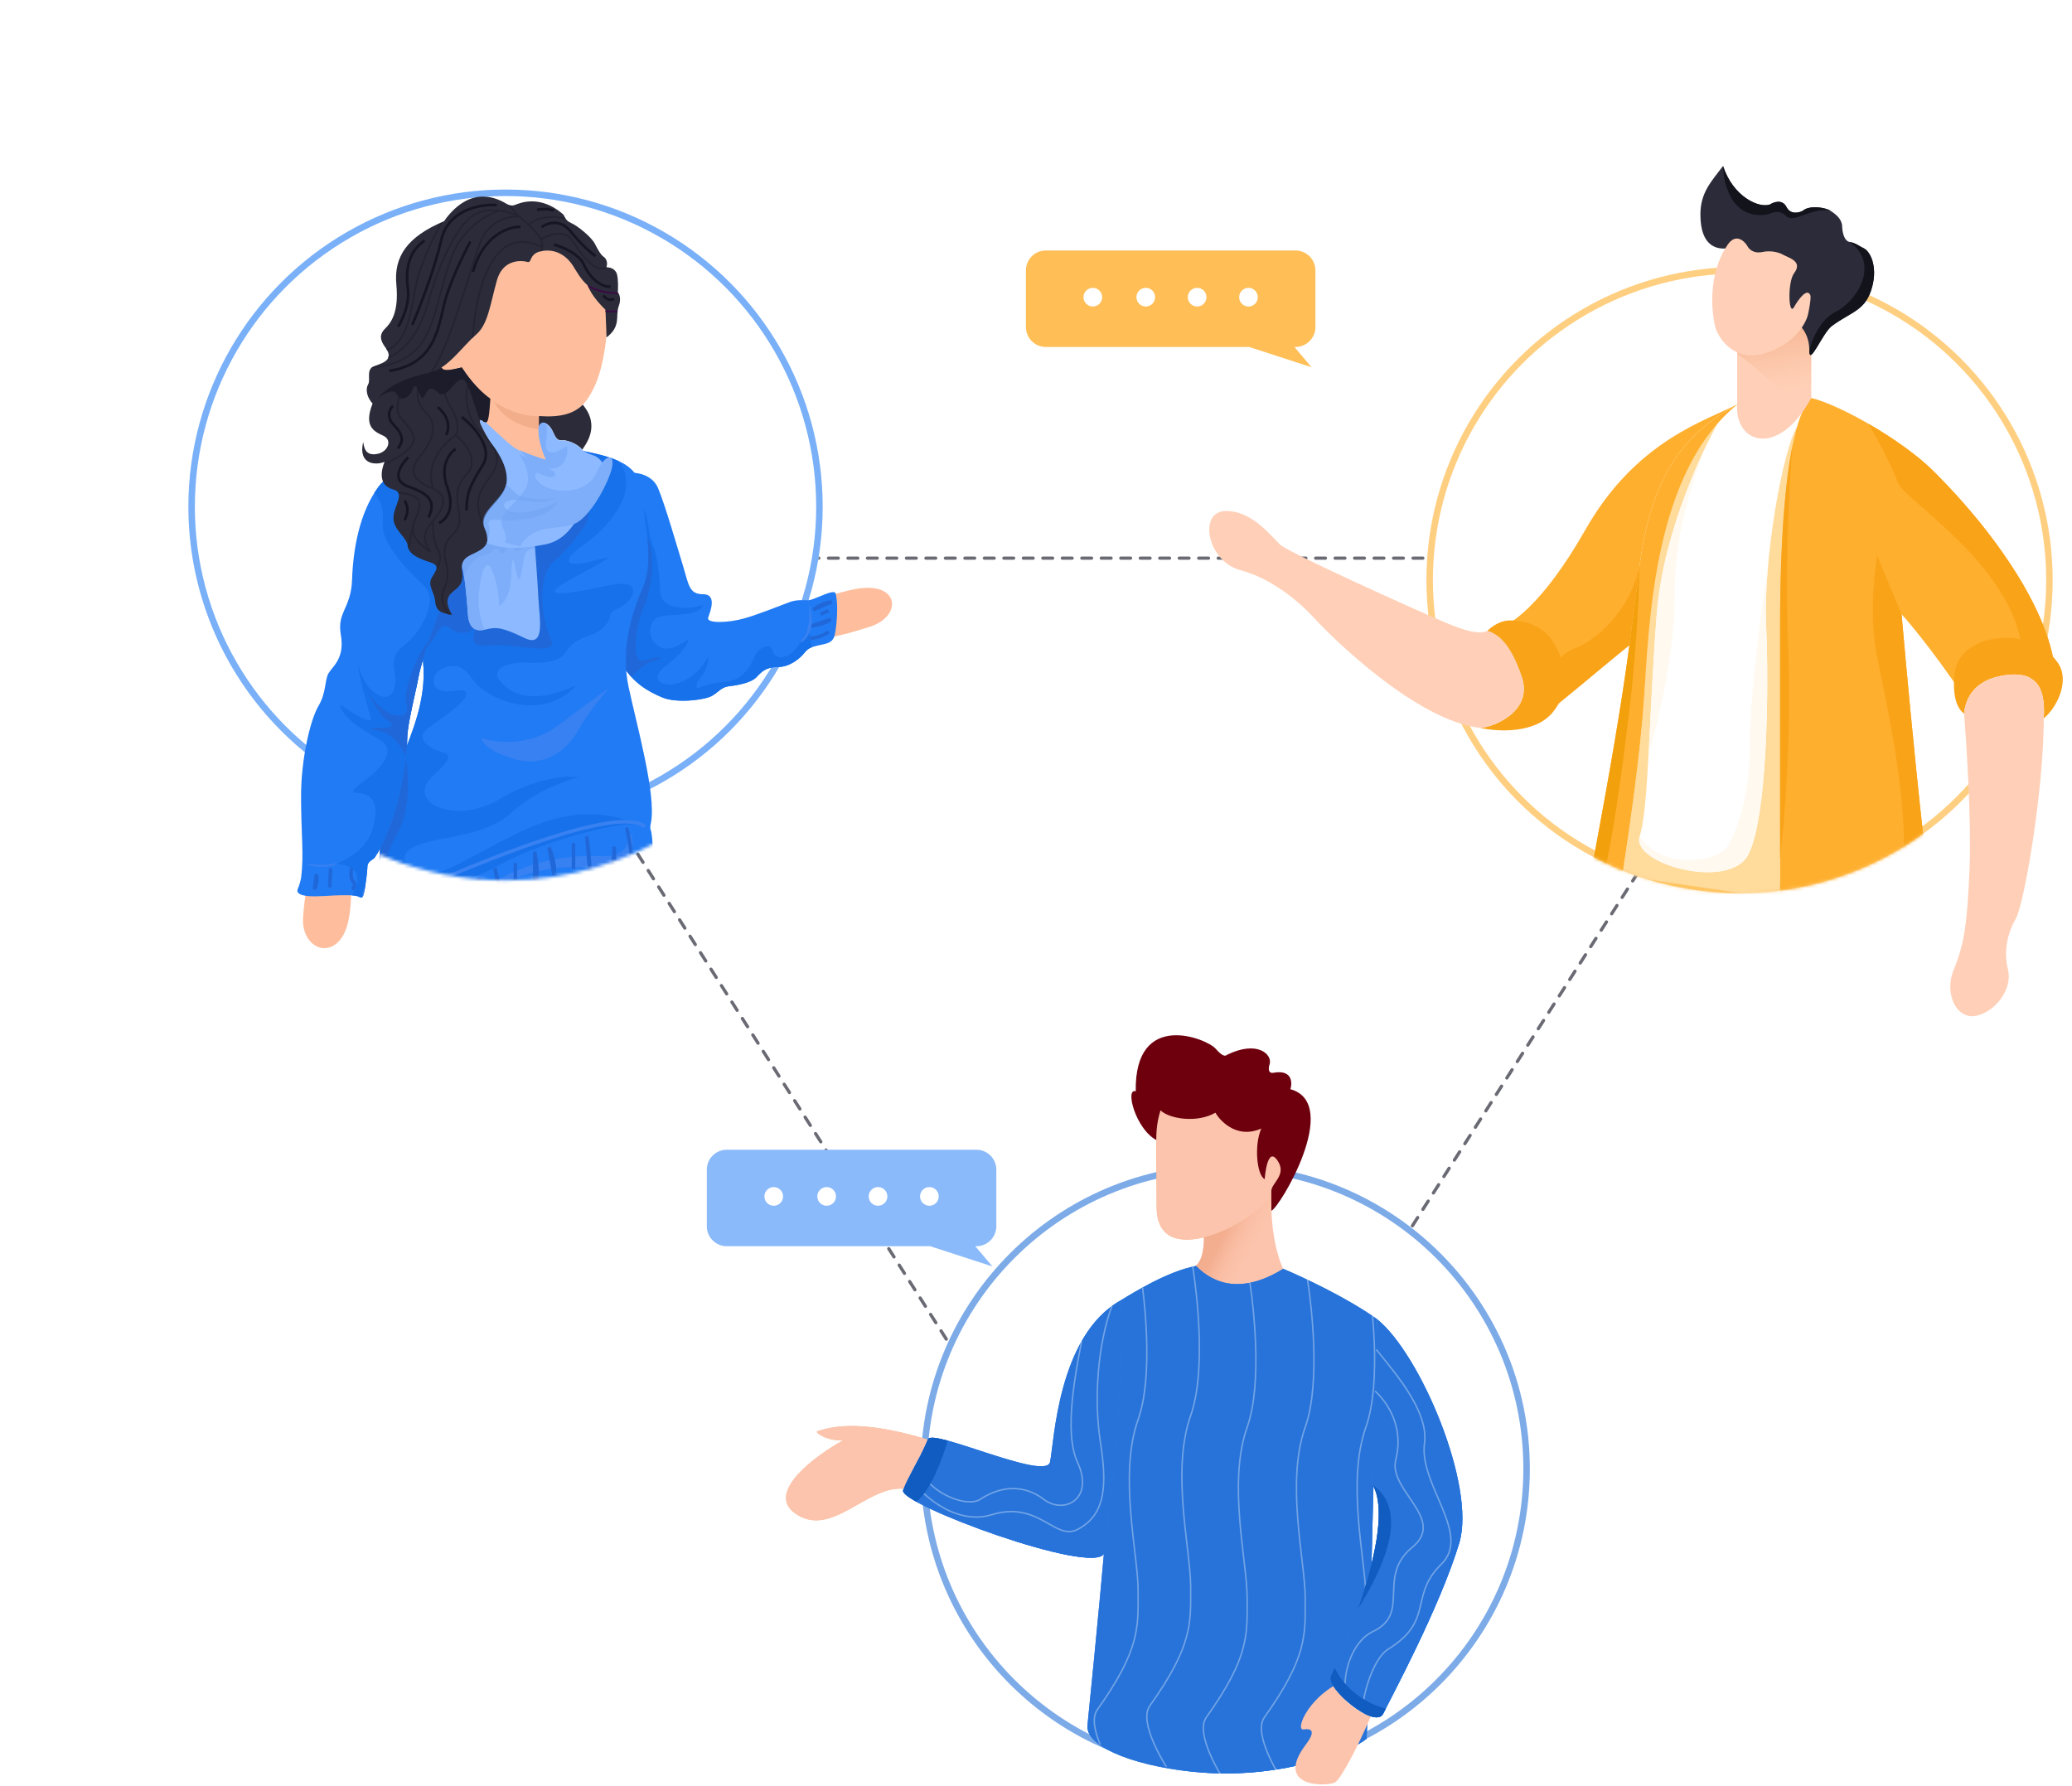 <svg width="638" height="550" viewBox="0 0 638 550" fill="none" xmlns="http://www.w3.org/2000/svg">
<path opacity="0.7" d="M138.418 171.868L351.879 507.463L566.193 171.868H138.418Z" stroke="#2B2B39" stroke-linecap="round" stroke-linejoin="round" stroke-dasharray="3 3"/>
<circle cx="535.635" cy="178.633" r="96.419" fill="white"/>
<circle cx="535.635" cy="178.633" r="95.419" stroke="#FFAF2E" stroke-opacity="0.6" stroke-width="2"/>
<mask id="mask0_5_1388" style="mask-type:alpha" maskUnits="userSpaceOnUse" x="360" y="48" width="278" height="272">
<path d="M632.055 178.633C632.055 125.382 588.887 48 535.636 48C486.163 48 445.393 114.79 439.857 166.969C390.732 160.749 324.914 136.644 384.787 181.743C408.538 199.634 423.155 225.547 451.671 226.065C468.229 255.313 499.627 275.052 535.636 275.052C562.135 275.052 586.137 264.362 603.566 247.059L598.991 290.234C598.991 373.435 654.847 258.257 632.055 178.633Z" fill="#C4C4C4"/>
</mask>
<g mask="url(#mask0_5_1388)">
<path d="M531.097 126.502C505.151 147.198 507.796 191.2 506.229 215.151C505.128 231.906 501.68 255.917 499.49 269.659L548.103 276.817V192.576C548.103 164.496 550.057 129.986 557.717 122.552C552.382 121.961 547.67 122.113 544.441 122.552C541.88 122.532 538.673 122.964 535.163 124.384C533.619 125.3 532.484 125.71 531.097 126.502Z" fill="white"/>
<path opacity="0.5" d="M531.097 126.501C505.151 147.198 507.796 191.199 506.229 215.15C505.128 231.905 501.68 255.917 499.49 269.658C517.977 276.461 526.079 278.082 548.103 276.816V192.576C548.103 170.869 549.271 145.319 553.342 131.406C548.962 138.427 542.891 172.316 543.817 192.576C544.744 212.836 544.126 252.304 538.258 263.295C532.383 274.286 502.107 266.042 504.887 257.494C507.667 248.945 507.667 221.163 510.138 189.107C512.115 163.462 524.936 136.684 531.097 126.501Z" fill="#FFB83B"/>
<path d="M538.26 263.295C532.385 274.286 502.109 266.043 504.889 257.494C511.993 268.485 528.987 265.127 531.767 260.853C534.547 256.579 538.877 245.893 538.877 227.88C538.877 213.47 542.584 185.851 544.437 173.843C543.831 180.552 543.567 187.068 543.819 192.576C544.746 212.836 544.128 252.304 538.26 263.295Z" fill="#FFF9EF"/>
<path d="M510.137 189.108C511.687 169.07 519.847 148.339 526.283 135.375C522.65 143.211 515.456 163.463 515.703 181.78C515.95 200.098 510.424 222.996 507.627 232.155C508.284 220.127 508.902 205.153 510.137 189.108Z" fill="#FFF9EF"/>
<path d="M494.689 302.984L483.873 301.458C485.524 290.158 496.975 234.962 501.721 198.633C502.754 190.707 503.827 182.415 504.916 173.856C509.123 140.706 523.685 130.933 535.159 124.384C509.213 145.081 507.792 191.2 506.225 215.151C505.124 231.906 501.676 255.917 499.486 269.659C499.171 271.631 494.942 301.487 494.689 302.984Z" fill="#FFAF2E"/>
<path d="M501.721 198.632C502.754 190.707 503.827 182.415 504.916 173.856C504.596 184.232 503.827 201.281 501.721 218.721C497.761 251.525 493.454 281.307 483.873 301.457C485.524 290.157 496.975 234.962 501.721 198.632Z" fill="#F3A00D"/>
<path d="M598.502 302.068C593.251 279.171 585.523 189.108 585.523 189.108C585.523 189.108 591.752 157.326 581.508 141.786C574.96 131.846 557.718 122.552 557.718 122.552C550.058 129.985 548.103 164.496 548.103 192.576V276.816V306.037C561.425 308.784 583.67 310.006 598.502 302.068Z" fill="#FFAF2E"/>
<path d="M551.995 136.901C549.007 151.407 548.103 173.479 548.103 192.576V264.516C549.401 253.933 551.72 226.17 550.614 199.793C549.507 173.415 551.074 146.874 551.995 136.901Z" fill="#F9A319"/>
<path d="M598.502 302.068C593.251 279.171 585.523 189.108 585.523 189.108C585.523 189.108 591.752 157.326 581.508 141.786C581.508 158.272 573.477 180.559 578.11 202.846C584.344 232.817 589.539 260.242 583.67 281.002C578.975 297.611 557.999 304.612 548.103 306.037C561.425 308.784 583.67 310.006 598.502 302.068Z" fill="#F9A319"/>
<path d="M632.793 212.31C634.646 193.382 616.113 165.6 595.103 144.839C585.758 135.606 566.68 124.69 557.716 122.552L585.522 189.108C585.522 189.108 594.159 198.633 605.15 215.151C608.553 207.718 622.908 202.846 632.793 212.31Z" fill="#FFAF2E"/>
<path d="M632.794 212.31C634.647 193.381 616.108 165.599 595.104 144.839C590.224 140.019 582.692 134.739 575.33 130.49C577.7 134.56 582.805 143.862 584.287 148.502C586.141 154.303 625.998 177.49 622.6 207.265C626.122 207.768 629.677 209.327 632.794 212.31Z" fill="#F9A319"/>
<path d="M601.844 207.262C602.428 201.498 607.92 198.136 611.812 197.175C620.562 195.014 629.307 197.656 633.681 204.14C637.5 209.795 633.199 218.07 629.307 221.192C630.037 210.384 625.909 206.542 616.912 207.983C607.92 209.424 605.247 214.948 604.764 219.751C602.574 218.07 601.114 214.467 601.844 207.262Z" fill="#F9A319"/>
<path d="M616.911 207.983C607.919 209.424 605.246 214.948 604.757 219.751C605.572 229.758 607.043 253.279 606.459 267.305C605.734 284.837 604.757 290.841 601.601 298.526C598.439 306.212 602.618 314.195 608.694 312.754C614.771 311.312 619.73 304.29 618.275 298.526C616.815 292.762 618.275 286.998 620.701 282.915C623.133 278.832 629.305 243.768 629.305 221.192C630.035 210.384 625.902 206.542 616.911 207.983Z" fill="#FFD0B7"/>
<path d="M504.919 173.856C509.126 140.706 523.688 130.933 535.162 124.384C525.57 129.491 503.942 135.375 488.166 163.12C474.766 186.685 464.584 192.891 460.4 193.992C465.455 198.672 474.21 212.745 473.373 221.774C478.815 217.81 494.411 204.506 501.723 198.633C502.757 190.707 503.83 182.415 504.919 173.856Z" fill="#FFAF2E"/>
<path d="M501.722 198.632C502.755 190.707 503.828 182.415 504.917 173.856C501.935 188.829 490.675 197.656 484.497 199.793C479.549 201.502 474.573 210.886 472.709 215.363C473.287 217.638 473.551 219.824 473.371 221.775C478.813 217.81 494.409 204.506 501.722 198.632Z" fill="#F9A319"/>
<path d="M468.629 208.666C465.17 197.978 460.093 194.654 457.925 194.298C458.65 193.585 460.57 191.939 462.951 191.298C465.922 190.496 474.307 191.298 478.093 197.444C481.299 202.648 484.854 211.071 478.093 219.355C472.684 225.981 461.059 225.322 455.92 224.164C461.598 223.452 471.746 218.286 468.629 208.666Z" fill="#F9A319"/>
<path d="M455.919 224.164C461.597 223.452 471.745 218.286 468.628 208.666C466.14 200.98 462.871 195.519 457.924 194.297C456.755 194.728 454.459 195.68 445.372 191.832C434.016 187.023 396.97 170.188 394.266 167.784C391.561 165.379 385.613 157.096 377.23 157.363C368.848 157.63 371.822 172.86 381.827 175.533C391.832 178.205 400.215 185.419 405.082 190.764C409.949 196.107 436.178 222.027 455.919 224.164Z" fill="#FFD0B7"/>
<path d="M534.902 124.396V107.822L557.715 96.907V122.552C547.544 141.287 533.976 136.518 534.902 124.396Z" fill="#FFD0B7"/>
<path d="M537.425 106.616L557.716 96.907V122.552C557.699 122.589 557.677 122.626 557.66 122.663C556.638 124.529 555.588 126.159 554.515 127.571C550.741 121.956 540.761 113.242 534.903 108.89V108.029L537.425 106.616Z" fill="url(#paint0_linear_5_1388)"/>
<path d="M523.58 66.043C523.58 75.77 528.516 76.953 532.15 76.44L554.367 100.315C554.626 100.829 557.114 102.945 557.114 107.94C557.114 113.005 561.146 102.493 564.134 100.315C570.323 95.807 574.529 95.674 576.489 88.239C578.174 81.857 575.798 77.339 573.85 76.44C572.682 75.927 571.435 74.823 569.565 74.515C567.694 74.206 567.223 71.049 567.223 69.509C567.093 68.354 566.588 66.747 563.606 64.887C561.753 63.733 556.962 63.219 555.142 64.887C553.974 65.529 551.323 66.197 550.077 63.733C548.83 61.268 546.179 62.192 545.011 62.962C541.585 64.194 533.638 60.575 530.549 51.11C526.843 55.995 523.58 59.353 523.58 66.043Z" fill="#2B2B39"/>
<path d="M573.851 76.44C572.683 75.927 571.436 74.823 569.566 74.515C579.203 81.602 571.436 92.956 565.258 96.008C560.316 98.45 557.772 104.98 557.115 107.94C557.115 113.005 561.147 102.493 564.135 100.315C570.324 95.807 574.53 95.673 576.49 88.239C578.175 81.857 575.8 77.338 573.851 76.44Z" fill="#13131C"/>
<path d="M545.013 62.962C541.587 64.194 533.641 60.574 530.552 51.11C530.608 56.803 533.416 67.76 544.199 66.043C545.884 65.485 547.849 64.375 550.096 66.595C552.342 68.815 558.026 63.732 563.608 64.887C561.755 63.732 556.964 63.218 555.145 64.887C553.977 65.529 551.326 66.197 550.079 63.732C548.832 61.267 546.187 62.191 545.013 62.962Z" fill="#13131C"/>
<path d="M543.458 108.787C552.5 106.014 556.055 99.673 556.707 96.85C556.971 95.694 557.616 92.486 557.487 91.074C556.549 88.301 553.719 92.229 552.421 94.539C550.686 97.62 550.372 86.838 552.421 84.142C555.224 80.445 550.86 79.466 548.911 78.366C548.002 77.852 545.486 76.98 542.678 77.596C539.869 78.212 538.392 76.569 537.999 75.67C536.96 74.002 534.259 71.665 531.765 75.67C525.84 84.604 526.958 96.336 528.261 101.086C529.558 104.808 534.416 111.56 543.458 108.787Z" fill="#FFD0B7"/>
</g>
<g filter="url(#filter0_d_5_1388)">
<circle cx="155.659" cy="173.022" r="97.659" fill="white"/>
<circle cx="155.659" cy="173.022" r="96.659" stroke="#217BF4" stroke-opacity="0.6" stroke-width="2"/>
</g>
<mask id="mask1_5_1388" style="mask-type:alpha" maskUnits="userSpaceOnUse" x="58" y="49" width="220" height="246">
<path d="M58 173.45C58 119.514 101.723 49.087 155.659 49.087C285.668 45.425 282.056 158.445 274.681 215.412H243.868C228.172 248.348 194.574 271.109 155.659 271.109C142.708 271.109 130.346 268.588 119.037 264.01C118.269 263.699 117.506 263.379 116.748 263.049C114.205 269.296 109.271 283.774 109.881 291.708C97.674 301.627 67.754 282.4 70.201 220.753C62.427 206.739 58 190.611 58 173.45Z" fill="#C4C4C4"/>
</mask>
<g mask="url(#mask1_5_1388)">
<path d="M267.623 193.067C261.649 194.878 254.24 197.437 248.742 196.102C244.335 195.031 244.666 193.639 244.168 190.719C245.565 188.35 251.469 183.795 262.899 181.472C277.185 178.567 278.128 189.881 267.623 193.067Z" fill="#FEBE9D"/>
<path d="M202.666 150.386C200.906 146.112 196.068 145.4 193.869 145.578C177.845 151.989 187.585 198.198 191.355 204.342C195.125 210.485 199.524 212.889 203.923 214.759C208.321 216.629 217.119 215.56 219.318 214.225C221.518 212.889 222.146 211.553 224.659 211.286C227.173 211.019 231.258 210.218 232.828 208.615C234.399 207.013 235.656 205.41 239.427 205.41C243.197 205.41 246.339 202.739 247.595 201.137C248.852 199.534 249.795 199.267 251.994 198.732C254.194 198.198 256.393 198.198 257.021 195.527C257.65 192.856 257.964 187.514 257.65 184.843C257.335 182.172 257.335 182.172 255.764 182.439C254.194 182.706 250.109 184.843 248.852 184.843C247.595 184.843 245.396 184.576 243.197 185.377C240.997 186.179 233.771 189.117 229.058 190.452C224.345 191.788 217.433 192.055 218.061 190.185C218.69 188.316 220.889 182.974 216.49 182.974C212.092 182.974 212.092 180.035 210.207 173.892C208.321 167.748 204.865 155.728 202.666 150.386Z" fill="#217BF4"/>
<path d="M249.168 196.597C250.529 196.508 253.629 195.956 255.137 194.46M250.424 187.783C251.367 186.981 253.818 185.378 256.08 185.378L250.424 187.783ZM252.624 189.118L255.137 188.05L252.624 189.118ZM249.482 192.858C250.948 192.679 254.257 192.003 255.766 190.721L249.482 192.858Z" stroke="#2068D9" stroke-width="1.079"/>
<path d="M250.02 199.286C249.446 197.156 248.874 193.831 249.481 191.254C248.852 193.123 247.03 197.504 244.768 200.068C241.94 203.274 238.484 203.006 237.856 200.335C237.227 197.664 233.457 199.267 232.2 202.472C230.944 205.677 228.116 209.684 223.403 209.951C218.988 210.201 216.779 211.154 215.484 211.713C215.397 211.751 215.313 211.787 215.234 211.821C213.977 212.355 214.291 210.218 215.548 208.883C216.805 207.547 218.376 204.075 218.061 202.205C216.491 205.143 213.349 209.15 208.322 210.485C203.294 211.821 200.467 208.616 204.237 205.677C208.007 202.739 210.835 200.068 211.777 197.664C212.134 196.756 211.637 197.068 210.644 197.693C209.01 198.722 206.031 200.596 203.294 199.267C198.896 197.13 199.524 190.987 202.98 189.918C204.084 189.577 205.734 189.481 207.509 189.377C211.289 189.158 215.635 188.905 216.491 186.179C214.606 187.247 203.609 188.85 203.294 182.172C202.98 175.495 202.352 170.954 200.781 167.214C200.259 165.972 200.014 164.347 199.76 162.652C199.247 159.244 198.691 155.553 195.754 154.126C194.915 153.719 191.447 153.874 186.709 154.696C181.829 170.33 188.412 199.546 191.355 204.342C195.125 210.486 199.524 212.89 203.923 214.759C208.321 216.629 217.119 215.561 219.318 214.225C220.037 213.789 220.589 213.352 221.092 212.953C222.13 212.131 222.968 211.467 224.659 211.287C227.173 211.02 231.258 210.219 232.828 208.616C232.941 208.501 233.052 208.386 233.163 208.271C234.593 206.791 235.927 205.411 239.427 205.411C243.197 205.411 246.339 202.74 247.595 201.137C248.396 200.116 249.069 199.637 250.02 199.286Z" fill="#1771EA"/>
<path d="M194.4 208.417C195.962 206.682 198.614 204.244 201.095 203.54C204.866 202.472 202.98 201.938 199.838 203.006C196.697 204.074 196.068 203.273 195.754 199.801C195.44 196.328 196.697 190.185 198.582 185.911C200.467 181.637 202.98 168.282 197.639 163.207C195.182 160.873 190 161.138 185.149 163.535C183.936 179.448 188.906 200.35 191.355 204.341C192.332 205.932 193.35 207.272 194.4 208.417Z" fill="#2068D9"/>
<path d="M246.967 196.864C249.732 193.659 249.376 187.871 248.852 185.378C249.69 187.516 250.863 192.537 248.852 195.529C246.339 199.268 246.339 197.665 246.967 196.864Z" fill="#3881F2"/>
<path d="M171.249 274.056C180.548 270.424 192.928 272.187 197.955 273.522C198.583 273.682 199.212 273.522 200.468 269.783C201.725 266.044 200.783 256.695 200.468 255.894C200.154 255.092 200.154 254.558 200.468 253.223C202.039 244.408 196.07 223.307 193.556 211.554C191.042 199.802 194.499 188.85 197.955 180.837C201.411 172.824 198.583 162.407 197.64 151.723C196.698 141.039 186.016 140.237 171.563 137.299C157.11 134.361 138.572 134.361 130.403 151.99C122.234 169.619 129.775 192.59 130.403 205.678C131.031 218.766 124.748 229.985 120.663 241.47C116.579 252.956 117.522 261.503 116.264 268.982C115.259 274.965 117.312 277.529 118.464 278.063C118.569 279.399 118.778 282.978 118.778 286.611C118.778 291.151 120.663 293.555 125.376 293.288C130.089 293.021 137.63 290.35 144.228 286.076C150.826 281.803 159.623 278.597 171.249 274.056Z" fill="#217BF4"/>
<path d="M171.563 223.574C163.017 229.984 152.502 228.737 148.313 227.313C148.313 228.47 150.324 231.373 158.367 233.724C168.421 236.662 175.333 229.984 178.161 224.642C180.423 220.368 185.387 214.314 187.587 211.821C185.806 213.067 180.109 217.163 171.563 223.574Z" fill="#3881F2"/>
<path d="M197.955 273.522C192.928 272.187 180.548 270.424 171.248 274.056C169.972 274.555 168.73 275.037 167.521 275.506C157.718 279.314 150.102 282.272 144.228 286.076C137.63 290.35 130.089 293.021 125.376 293.288C120.663 293.555 118.778 291.151 118.778 286.61C118.778 282.978 118.569 279.399 118.464 278.063C117.312 277.529 115.259 274.964 116.264 268.982C116.668 266.584 116.844 264.076 117.034 261.396C117.434 255.72 117.888 249.273 120.663 241.47C121.608 238.813 122.671 236.17 123.739 233.515C127.285 224.693 130.886 215.738 130.403 205.678C130.237 202.209 129.585 198.045 128.868 193.47C126.881 180.787 124.4 164.946 130.403 151.989C130.506 151.767 130.611 151.548 130.717 151.331C143.068 141.49 155.317 137.3 165.585 136.314C167.628 136.566 169.632 136.906 171.563 137.299C173.109 137.613 174.613 137.904 176.067 138.184C181.694 139.269 186.564 140.208 190.252 141.857C190.884 142.465 191.361 143.088 191.671 143.709C196.07 152.523 186.958 162.673 179.732 167.748C172.505 172.823 174.076 174.959 182.245 172.822C189.486 170.928 188.334 171.552 179.446 176.368C178.307 176.986 177.04 177.672 175.647 178.431C163.394 185.109 177.218 182.437 187.272 180.3C197.326 178.164 195.441 183.239 193.242 185.375C192.321 186.271 191.289 186.79 190.379 187.25C189.115 187.887 188.083 188.407 187.901 189.649C187.586 191.786 185.387 194.19 182.559 195.258C182.336 195.343 182.109 195.427 181.878 195.512C179.196 196.509 176.127 197.648 174.39 200.6C172.505 203.806 167.792 204.339 162.137 204.072C156.481 203.805 148.941 205.941 155.853 211.551C162.765 217.16 172.505 213.153 177.532 211.016C165.907 223.303 149.255 214.222 146.113 209.948C142.971 205.674 141.4 204.339 137.315 205.407C133.231 206.476 131.974 211.549 135.745 212.618C137.415 213.091 139.148 212.883 140.559 212.713C142.333 212.5 143.599 212.348 143.599 213.687C143.599 215.721 138.647 219.287 134.268 222.44C133.473 223.012 132.698 223.57 131.974 224.104C127.261 227.576 132.603 230.514 136.059 231.583C139.515 232.651 138.572 233.986 132.917 239.329C125.062 247.076 140.143 254.287 153.968 246.007C165.028 239.383 174.704 238.795 178.161 239.329C174.181 240.309 164.525 243.817 157.738 250.014C152.018 255.237 144.441 256.695 137.703 257.992C134.449 258.618 131.391 259.206 128.832 260.164C120.977 263.102 125.062 268.978 131.66 269.245C135.179 269.388 141.381 266.034 148.499 262.185C154.727 258.817 161.656 255.071 168.106 252.952C181.931 248.411 191.357 251.884 196.384 253.754C188.215 253.22 165.279 259.897 153.339 266.575C147.565 269.805 143.26 271.035 139.501 272.109C135.488 273.256 132.097 274.225 128.204 277.259C120.663 283.136 130.717 287.142 137.944 286.074C141.172 285.596 145.717 282.987 150.907 280.007C157.334 276.317 164.75 272.06 171.877 270.582C181.41 268.605 193.471 270.743 199.453 272.343C198.818 273.59 198.386 273.631 197.955 273.522Z" fill="#1771EA"/>
<path d="M129.997 201.197C131.297 199.624 133.17 197.235 134.174 195.528C135.744 192.858 136.687 191.789 138.886 193.659C141.086 195.528 144.542 195.262 146.427 193.125C146.39 193.272 146.353 193.417 146.316 193.561C145.422 197.069 144.801 199.504 151.14 198.734C153.458 198.452 156.784 198.83 160.001 199.196C165.942 199.87 171.512 200.503 169.677 196.864C166.849 191.255 164.964 177.633 170.62 172.825C175.144 168.979 178.998 163.565 180.36 161.339C182.873 156.264 182.622 146.382 161.508 147.45C153.127 147.874 143.986 146.116 135.432 144.418C133.501 146.475 131.8 148.974 130.403 151.989C124.399 164.946 126.881 180.787 128.868 193.47C129.298 196.214 129.704 198.81 129.997 201.197Z" fill="#2068D9"/>
<path d="M185.701 263.638C192.237 263.852 193.661 259.809 193.556 257.762C193.556 256.159 195.441 256.159 194.499 263.104C193.556 270.049 182.245 266.309 172.505 267.11C162.765 267.912 148.941 274.056 145.485 275.925C162.451 263.371 177.532 263.371 185.701 263.638Z" fill="#3881F2"/>
<path d="M192.925 254.824C193.658 257.584 194.999 264.547 194.496 270.316M123.489 279.665C123.489 281.623 123.677 286.342 124.431 289.548L123.489 279.665ZM131.029 276.193C131.762 278.596 133.166 283.938 132.915 286.075L131.029 276.193ZM136.056 273.521C136.58 275.391 137.627 280.573 137.627 286.342L136.056 273.521ZM142.34 274.055V281V274.055ZM147.367 270.316C147.996 271.919 149.064 275.872 148.31 278.863L147.367 270.316ZM152.394 267.378C152.918 269.159 153.966 273.415 153.966 276.193L152.394 267.378ZM158.678 265.775V272.72V265.775ZM164.648 262.303C165.172 264.618 165.905 270.102 164.648 273.521V262.303ZM169.047 260.967C169.78 262.481 171.12 266.31 170.618 269.515L169.047 260.967ZM176.587 259.632C176.587 261.947 176.587 266.79 176.587 267.645V259.632ZM180.672 257.495C180.986 259.632 181.614 264.814 181.614 268.446L180.672 257.495ZM189.155 260.7C189.26 262.837 189.281 267.592 188.527 269.515L189.155 260.7Z" stroke="#2068D9" stroke-width="1.079"/>
<path d="M126.633 274.858C147.16 265.51 190.54 247.721 198.583 254.559" stroke="#3881F2" stroke-width="1.079"/>
<path d="M116.264 268.981C115.259 274.964 117.312 277.528 118.464 278.062C118.514 278.699 118.588 279.847 118.651 281.268C121.521 278.953 127.89 274.002 130.403 272.72C125.691 274.056 119.467 276.727 118.651 270.85C117.836 264.974 120.977 258.831 122.862 255.626C124.748 252.42 127.002 242.804 124.619 231.319C123.264 234.716 121.868 238.081 120.663 241.469C116.579 252.954 117.522 261.502 116.264 268.981Z" fill="#2068D9"/>
<path d="M93.321 282.414C93.751 276.186 94.843 268.612 98.046 263.947C100.612 260.208 101.796 261.012 104.702 261.585C106.42 263.732 109.384 270.904 107.494 282.414C105.132 296.801 92.566 293.365 93.321 282.414Z" fill="#FEBE9D"/>
<path d="M91.757 273.522C92.259 272.454 92.594 270.94 92.699 270.317C93.642 263.372 92.699 256.695 92.699 245.21C92.699 233.724 95.527 221.704 98.04 217.43C100.554 213.157 99.925 209.417 101.183 207.281C102.439 205.144 106.209 202.74 104.953 195.528C103.696 188.316 108.095 187.515 108.409 178.433C108.723 169.352 110.608 157.866 116.578 149.853C122.548 141.84 144.541 136.498 146.741 151.723C148.94 166.947 140.771 177.098 137.315 183.775C133.859 190.453 129.46 204.876 128.831 208.616C128.203 212.355 125.375 223.04 125.375 227.58C125.375 232.121 124.119 240.401 122.233 247.613C120.348 254.825 116.264 263.639 115.007 264.441C113.75 265.242 113.122 265.776 113.122 267.112C113.122 268.447 112.493 272.988 112.179 274.591C111.865 276.193 111.551 276.727 110.608 276.193C109.666 275.659 108.095 275.659 105.267 275.659C102.439 275.659 97.726 276.193 94.899 275.926C92.071 275.659 91.128 274.858 91.757 273.522Z" fill="#217BF4"/>
<path d="M104.011 266.312C97.979 267.594 94.795 266.49 93.957 265.777C95.738 266.312 99.969 266.745 103.383 265.777C106.211 264.975 110.191 265.065 111.552 265.51C110.086 265.51 106.525 265.67 104.011 266.312Z" fill="#3881F2"/>
<path d="M108.41 266.844C108.096 267.912 107.719 270.317 108.725 271.385C109.73 272.453 108.934 273.433 108.41 273.789M97.413 269.248C97.623 270.049 97.79 272.079 96.785 273.789L97.413 269.248ZM101.812 267.378L101.498 273.254L101.812 267.378Z" stroke="#2068D9" stroke-width="1.079"/>
<path d="M108.427 275.711C109.245 274.273 110.176 272.043 109.981 270.049C109.667 266.844 105.268 265.776 102.755 266.31C105.896 264.975 112.809 262.037 114.694 255.359C116.579 248.682 115.95 244.675 109.981 244.141C108.724 244.141 107.467 243.874 111.866 240.668C116.265 237.463 123.177 231.32 116.579 227.58C109.981 223.841 105.582 220.903 104.64 216.896C107.781 219.033 111.552 221.437 113.123 221.704C114.482 221.935 114.43 221.766 113.782 219.643C113.68 219.311 113.564 218.932 113.437 218.499C112.494 215.293 110.295 207.28 110.295 204.876C111.238 207.815 112.809 212.355 116.893 214.225C120.978 216.095 122.234 211.02 121.606 207.547C120.978 204.075 120.663 201.404 124.748 198.466C128.832 195.528 135.43 185.111 130.717 180.57C126.005 176.029 117.522 167.749 117.836 161.338C118.08 156.354 117.565 154.761 115.256 151.788C115.673 151.124 116.113 150.478 116.579 149.853C120.845 144.126 133.295 139.764 140.856 143.297C141.563 143.724 142.263 144.156 142.955 144.594C144.891 146.144 146.27 148.461 146.741 151.723C148.572 164.398 143.217 173.556 139.377 180.121C138.605 181.441 137.894 182.657 137.315 183.775C133.86 190.453 129.461 204.876 128.832 208.616C128.638 209.773 128.232 211.596 127.766 213.697C126.724 218.381 125.376 224.445 125.376 227.58C125.376 232.121 124.119 240.401 122.234 247.613C120.349 254.825 116.264 263.639 115.008 264.441C113.751 265.242 113.123 265.776 113.123 267.112C113.123 268.447 112.494 272.988 112.18 274.591C111.866 276.193 111.552 276.727 110.609 276.193C110.099 275.904 109.405 275.772 108.427 275.711Z" fill="#1771EA"/>
<path d="M132.086 197.076C130.441 202.068 129.152 206.717 128.833 208.615C128.638 209.772 128.233 211.595 127.766 213.696C126.725 218.38 125.377 224.444 125.377 227.579C125.377 228.997 125.254 230.778 125.028 232.778C123.363 229.512 120.687 225.916 117.208 225.177C111.768 224.02 115.039 224.065 117.443 224.098C117.817 224.103 118.169 224.108 118.465 224.108C120.664 224.108 121.606 223.039 119.093 221.703C117.082 220.635 114.066 214.847 112.809 212.087C114.171 214.847 118.15 220.368 123.177 220.368C124.748 220.368 126.005 219.032 125.063 216.361C124.225 213.988 126.86 203.813 132.086 197.076Z" fill="#2068D9"/>
<path d="M148.676 133.08L150.861 120.657L166.427 123.898C166.063 125.518 166.099 130.542 166.973 136.591C167.847 142.641 170.432 145.864 171.889 146.854L148.676 133.08Z" fill="#FEBE9D"/>
<path d="M150.996 120.657L166.245 123.888C165.978 125.099 165.931 128.214 166.284 132.238C155.4 130.945 151.557 123.978 150.996 120.657Z" fill="#F2AD8A"/>
<path d="M142.331 174.912C141.759 171.189 144.334 170.391 146.623 169.327C148.02 168.678 149.737 167.831 150.342 166.18C154.359 167.753 158.375 168.149 164.648 167.341C164.934 171.105 165.563 179.805 165.792 184.485C166.078 190.336 168.081 199.643 161.5 196.452C154.92 193.261 152.917 192.995 149.77 193.793C146.623 194.591 144.334 193.793 144.048 188.74C143.762 183.687 142.903 175.975 142.331 174.912Z" fill="#8CB9FF"/>
<path d="M149.219 193.941C148.343 192.063 147.021 187.828 147.44 182.911C148.008 176.254 149.711 170.929 151.698 175.988C153.287 180.035 153.685 184.775 153.685 186.638C154.821 186.017 157.148 183.39 157.375 177.851C157.659 170.928 157.943 171.194 158.795 175.188C159.646 179.182 159.93 179.715 160.782 175.188C160.896 174.584 160.989 174.036 161.074 173.54C161.613 170.385 161.797 169.303 164.582 168.827C164.542 168.275 164.505 167.776 164.472 167.342C158.249 168.151 154.264 167.755 150.279 166.18C149.678 167.833 147.975 168.681 146.588 169.331C146.399 169.42 146.208 169.507 146.017 169.594C143.914 170.55 141.81 171.506 142.33 174.923C142.898 175.988 143.75 183.71 144.034 188.769C144.302 193.558 146.352 194.529 149.219 193.941Z" fill="#7EAEFA"/>
<path opacity="0.5" d="M142.889 177.346C143.966 175.085 145.851 171.972 147.736 171.444C150.582 170.648 151.151 170.117 152.004 169.321C152.858 168.524 153.711 169.055 153.996 170.117C154.28 171.179 155.134 170.117 155.987 169.056C156.841 167.994 158.548 168.79 158.833 169.587C158.934 169.871 159.29 169.682 159.9 169.356C160.847 168.852 162.408 168.02 164.582 168.131C164.561 167.848 164.541 167.583 164.523 167.339C158.285 168.145 154.291 167.751 150.297 166.18C149.695 167.827 147.988 168.673 146.598 169.322C146.409 169.41 146.217 169.497 146.026 169.583C143.917 170.537 141.809 171.489 142.331 174.896C142.499 175.211 142.693 176.108 142.889 177.346Z" fill="#70A2F2"/>
<path d="M163.066 127.957C152.698 126.674 144.405 117.77 141.648 113.672C136.133 115.009 135.03 114.206 134.754 110.463C134.478 106.721 141.648 104.85 143.027 98.701C144.405 92.553 149.093 81.059 162.329 75.713C175.565 70.367 186.87 87.742 187.146 93.088C187.422 98.435 186.598 111.155 183.286 118.483C179.779 126.24 176.026 129.561 163.066 127.957Z" fill="#FEBE9D"/>
<path d="M142.176 113.14C136.693 114.473 135.405 114.508 135.13 110.778C129.921 111.844 118.68 115.728 115.39 122.734C111.278 131.492 115.39 132.891 118.132 134.223C120.874 135.555 119.503 139.285 115.939 139.818C112.375 140.351 112.1 137.686 111.826 136.088C110.181 143.281 115.939 143.281 118.406 142.215C116.761 146.478 117.309 149.675 121.148 150.741C124.986 151.806 121.148 155.803 121.148 159.532C121.148 163.262 125.26 165.393 125.535 168.058C125.809 170.722 129.099 172.054 132.389 173.119C135.679 174.185 134.308 175.517 132.937 177.915C131.566 180.312 133.759 182.177 134.034 185.374C134.308 188.571 136.501 188.838 139.243 189.371C136.501 184.842 138.146 183.243 139.791 181.911L139.843 181.87C141.465 180.556 142.801 179.474 142.259 175.784C141.71 172.054 144.178 171.255 146.371 170.189C148.565 169.123 151.581 167.525 149.387 162.729C147.194 157.934 154.048 154.737 155.693 149.941C157.338 145.146 153.5 139.285 151.854 137.153C150.21 135.022 148.565 131.825 148.016 130.493C147.468 129.161 148.016 129.161 148.29 129.427C149.661 130.76 149.935 129.694 150.21 128.362C150.429 127.296 150.667 124.166 150.758 122.734C146.577 119.765 143.676 115.375 142.176 113.14Z" fill="#2B2B39"/>
<path d="M165.953 131.559V128.113C172.769 128.595 176.661 127.343 179.442 124.632C185.099 131.293 180.091 137.154 179.269 138.486C177.624 136.354 174.334 135.555 173.511 135.555C172.689 135.555 171.866 135.821 171.044 134.49C170.221 133.157 169.947 131.559 168.302 130.493C166.986 129.641 166.188 130.849 165.953 131.559Z" fill="#2B2B39"/>
<path d="M134.75 125.38C136.409 126.595 139.258 130.013 137.384 133.97" stroke="#151523" stroke-width="0.8"/>
<path d="M142.175 128.386C145.717 131.114 151.975 137.89 148.669 143.169C144.536 149.769 143.651 152.145 143.651 157.161" stroke="#151523" stroke-width="0.8"/>
<path d="M135.21 161.026C137.101 160.232 140.26 156.95 137.764 150.175C135.267 143.399 138.426 139.411 140.317 138.265" stroke="#151523" stroke-width="0.8"/>
<path d="M125.696 140.841C123.418 143.039 120.229 147.911 125.696 149.811C132.53 152.185 134.17 154.559 131.983 159.308" stroke="#151523" stroke-width="0.8"/>
<path d="M124.531 154.154C125.232 154.974 126.213 157.324 124.531 160.167" stroke="#151523" stroke-width="0.8"/>
<path d="M120.975 125.012C120.032 125.902 118.775 128.324 121.289 130.888C124.431 134.094 124.117 135.963 122.546 138.1" stroke="#151523" stroke-width="0.8"/>
<path opacity="0.5" d="M127.306 113.971C126.073 115.625 124.856 117.483 123.909 119.351C123.012 121.121 122.351 122.912 122.157 124.554C121.963 126.195 122.232 127.714 123.235 128.907C123.474 129.191 123.707 129.466 123.933 129.732C124.836 130.793 125.629 131.726 126.2 132.612C126.91 133.713 127.248 134.7 127.031 135.716C126.812 136.736 126.023 137.839 124.339 139.147C123.143 140.077 121.509 141.099 119.34 142.258C119.225 142.528 119.119 142.794 119.024 143.055C121.536 141.743 123.412 140.591 124.763 139.542C126.496 138.196 127.396 136.995 127.649 135.811C127.903 134.624 127.494 133.507 126.751 132.355C126.159 131.437 125.336 130.469 124.431 129.405L124.431 129.404C124.207 129.141 123.978 128.872 123.746 128.597C122.864 127.547 122.597 126.174 122.782 124.607C122.968 123.04 123.603 121.305 124.486 119.562C125.56 117.445 126.99 115.334 128.391 113.527C128.029 113.67 127.667 113.818 127.306 113.971Z" fill="#1C1C2A"/>
<path opacity="0.5" d="M144.195 116.293C143.651 118.107 143.237 120.558 143.393 123.18C143.593 126.544 144.733 130.208 147.762 133.161C151.462 136.765 152.769 139.312 152.769 141.512C152.769 143.722 151.456 145.663 149.659 148.087C147.85 150.527 146.784 152.931 146.926 155.826C147.049 158.347 148.086 161.209 150.281 164.764C150.171 164.153 149.954 163.473 149.607 162.713C149.492 162.462 149.402 162.215 149.335 161.972C148.14 159.603 147.563 157.596 147.475 155.801C147.342 153.069 148.339 150.783 150.105 148.401C151.883 146.002 153.319 143.923 153.319 141.512C153.319 139.09 151.876 136.411 148.151 132.782C145.241 129.946 144.136 126.42 143.942 123.149C143.8 120.754 144.147 118.505 144.625 116.783C144.477 116.618 144.334 116.454 144.195 116.293Z" fill="#1C1C2A"/>
<path opacity="0.5" d="M138.721 189.37C138.178 188.741 137.662 188.005 137.259 187.187C136.366 185.371 136.038 183.158 137.204 180.781C138.58 177.978 138.076 175.483 137.612 173.187C137.55 172.88 137.489 172.577 137.433 172.277C137.194 170.994 137.048 169.772 137.303 168.547C137.557 167.331 138.212 166.089 139.621 164.782C141.116 163.394 141.677 161.958 141.789 160.467C141.883 159.218 141.66 157.928 141.435 156.624C141.396 156.396 141.356 156.167 141.318 155.938C141.061 154.385 140.871 152.793 141.209 151.113C141.546 149.439 142.412 147.66 144.304 145.75L144.311 145.742L144.319 145.734C145.631 144.171 145.832 142.059 145.124 139.922C144.435 137.842 142.884 135.716 140.613 133.973C141.264 132.731 141.707 129.763 139.394 125.87C137.889 123.336 136.953 121.104 136.853 118.958C136.78 117.398 137.149 115.865 138.092 114.279C137.879 114.27 137.681 114.248 137.499 114.213C136.595 115.808 136.228 117.375 136.304 118.983C136.409 121.258 137.399 123.581 138.918 126.138C141.259 130.079 140.621 132.922 140.054 133.852C138.33 134.98 135.95 137.135 134.317 140C132.744 142.759 131.858 146.189 132.941 149.986C132.85 149.947 132.756 149.909 132.66 149.871C128.985 148.412 127.732 146.732 127.606 145.142C127.477 143.514 128.51 141.845 129.745 140.375C130.99 138.892 132.601 136.646 133.269 134.178C133.942 131.692 133.658 128.972 131.096 126.613C129.193 124.863 128.701 122.608 128.871 120.472C129.041 118.33 129.877 116.333 130.593 115.155L130.12 114.882C129.37 116.116 128.501 118.191 128.322 120.43C128.144 122.675 128.66 125.109 130.718 127.003C133.105 129.2 133.37 131.704 132.738 134.041C132.099 136.396 130.549 138.571 129.319 140.036C128.079 141.512 126.911 143.327 127.058 145.183C127.207 147.075 128.703 148.879 132.453 150.367C132.741 150.482 133.01 150.599 133.26 150.72C134.614 151.371 135.407 152.096 135.821 152.842C136.232 153.583 136.287 154.377 136.102 155.202C135.727 156.879 134.386 158.625 133.164 160.163L133.01 160.357C132.775 160.652 132.547 160.939 132.337 161.212C131.08 162.845 130.492 164.243 130.529 165.666C130.556 166.726 130.928 167.771 131.578 168.909C130.687 168.247 129.794 167.517 129.06 166.684C128.015 165.496 127.314 164.12 127.408 162.459C127.452 161.676 127.673 160.82 128.13 159.88C128.753 158.599 129.195 157.451 129.373 156.445C129.552 155.436 129.469 154.543 129.011 153.8C128.554 153.056 127.748 152.506 126.577 152.126C125.574 151.8 124.287 151.592 122.677 151.497C122.799 151.666 122.881 151.851 122.931 152.051C124.376 152.151 125.519 152.347 126.403 152.634C127.5 152.99 128.172 153.479 128.54 154.075C128.907 154.671 128.996 155.42 128.831 156.353C128.666 157.29 128.248 158.386 127.633 159.65C127.155 160.636 126.912 161.551 126.86 162.405C126.571 163.572 126.142 165.439 125.784 167.285C125.743 167.498 125.702 167.711 125.663 167.923C125.671 167.973 125.677 168.022 125.682 168.071C125.723 168.473 125.832 168.844 125.999 169.189C126.094 168.61 126.205 168 126.324 167.384C126.545 166.247 126.793 165.101 127.018 164.118C127.297 165.222 127.897 166.185 128.643 167.033C129.742 168.281 131.174 169.299 132.395 170.164L132.785 169.799C131.694 168.204 131.111 166.916 131.078 165.653C131.046 164.397 131.558 163.117 132.777 161.534C132.865 161.419 132.956 161.301 133.051 161.182C133.017 162.111 133.044 163.322 133.205 164.61C133.422 166.357 133.887 168.268 134.793 169.812C135.604 171.196 135.284 172.83 134.484 174.368C134.483 174.369 134.482 174.371 134.481 174.372C134.641 174.69 134.627 175.039 134.501 175.428C134.67 175.163 134.829 174.889 134.974 174.61C135.806 173.012 136.219 171.163 135.27 169.546C134.416 168.089 133.964 166.258 133.751 164.546C133.544 162.883 133.564 161.353 133.648 160.429C134.84 158.927 136.239 157.109 136.64 155.316C136.845 154.395 136.792 153.465 136.304 152.587C135.832 151.735 134.967 150.961 133.608 150.29C132.368 146.48 133.215 143.036 134.797 140.26C136.346 137.544 138.593 135.48 140.245 134.373C142.46 136.065 143.948 138.116 144.6 140.087C145.266 142.098 145.057 144.002 143.9 145.386C141.948 147.359 141.028 149.227 140.669 151.01C140.312 152.788 140.517 154.461 140.775 156.023C140.815 156.26 140.855 156.494 140.895 156.725C141.12 158.032 141.33 159.249 141.241 160.428C141.138 161.792 140.634 163.103 139.242 164.394C137.763 165.766 137.043 167.103 136.764 168.441C136.487 169.77 136.65 171.077 136.892 172.373C136.95 172.682 137.011 172.99 137.073 173.298C137.536 175.6 138 177.916 136.708 180.549C135.455 183.102 135.814 185.489 136.763 187.419C137.081 188.064 137.464 188.66 137.877 189.196C138.149 189.257 138.431 189.313 138.721 189.37Z" fill="#1C1C2A"/>
<path d="M115.712 122.865C118.432 121.032 121.318 119.657 122.037 121.204C123.403 124.145 126.135 122.274 126.954 120.135C127.774 117.997 128.047 118.531 129.413 121.739C129.998 123.112 130.382 122.428 130.91 121.489C131.614 120.235 132.573 118.529 134.604 120.669C136.315 122.472 137.9 120.675 139.388 118.987C140.988 117.172 142.477 115.484 143.892 118.531C144.813 120.512 145.485 122.644 146.118 124.653C146.738 126.62 147.32 128.467 148.061 129.937C147.914 129.232 148.315 129.273 148.536 129.49C149.902 130.827 150.175 129.757 150.449 128.421C150.667 127.352 150.904 124.211 150.995 122.775C146.829 119.795 143.669 115.383 142.174 113.14C136.71 114.478 135.697 114.521 135.423 110.778C130.233 111.848 119.032 115.744 115.753 122.775C115.74 122.804 115.726 122.835 115.712 122.865Z" fill="#1C1C2A"/>
<path d="M147.982 130.525C147.433 129.189 147.982 129.189 148.256 129.456C148.877 130.06 149.273 130.173 149.545 129.99C151.402 131.772 155.663 135.763 157.858 137.473C160.053 139.183 165.723 141.036 168.284 141.748C167.357 139.878 165.59 135.228 165.934 131.594C166.168 130.881 166.967 129.669 168.284 130.525C169.93 131.594 170.204 133.197 171.027 134.533C171.851 135.869 172.673 135.602 173.497 135.602C174.32 135.602 177.612 136.404 179.258 138.542C179.715 138.898 181.014 139.718 182.55 140.145C184.471 140.68 186.94 143.352 186.117 146.024C185.294 148.697 182.002 151.369 180.356 154.309C178.709 157.248 176.24 166.067 167.735 167.671C166.253 167.95 164.888 168.175 163.62 168.347C157.605 169.159 153.754 168.761 149.902 167.18C150.272 166.121 150.208 164.734 149.353 162.86C147.158 158.05 154.017 154.843 155.663 150.033C157.31 145.223 153.469 139.343 151.822 137.206C150.176 135.068 148.53 131.861 147.982 130.525Z" fill="#8CB9FF"/>
<path d="M160.281 138.692C161.838 140.857 164.872 143.88 168.652 144.238C174.265 144.771 175.067 139.713 174.532 137.317C172.127 139.181 167.85 140.778 168.117 137.051C168.154 136.532 168.196 136.039 168.237 135.57C168.427 133.355 168.573 131.666 167.915 130.278C166.752 129.674 166.043 130.791 165.827 131.462C165.492 135.082 167.214 139.714 168.117 141.577C166.29 141.057 162.838 139.928 160.281 138.692Z" fill="#7EAEFA"/>
<path d="M157.901 167.722C157.104 167.516 156.322 167.273 155.539 166.992C155.963 165.934 155.89 164.548 154.91 162.674C153.371 159.73 155.721 157.386 158.207 154.907C159.779 153.339 161.406 151.717 162.137 149.853C163.476 146.438 161.645 142.484 159.795 139.714C162.145 141.023 165.781 142.942 168.42 143.977C172.505 145.58 171.563 148.518 166.221 145.847C164.022 144.778 164.022 148.251 168.42 150.121C172.819 151.99 180.988 151.723 183.816 145.313C186.644 138.902 190.1 139.703 187.901 145.847C185.701 151.99 181.302 158.668 177.846 160.805C176.172 161.84 173.761 162.123 171.291 162.413C168.662 162.721 165.966 163.037 164.022 164.277C161.13 166.121 160.318 167.621 160.255 168.212C159.761 168.133 159.276 168.041 158.798 167.936L157.901 167.722Z" fill="#7EAEFA"/>
<path opacity="0.5" d="M149.86 166.18C149.989 165.239 149.799 164.078 149.116 162.622C147.738 159.687 149.841 157.35 152.066 154.879C153.473 153.316 154.929 151.698 155.582 149.841C155.68 149.564 155.758 149.284 155.82 149.001L158.956 151.971C160.924 153.835 167.672 154.1 171.045 153.302C168.796 154.634 165.985 154.899 160.643 154.1C155.301 153.301 153.614 155.698 156.707 157.295C159.8 158.893 168.796 156.496 171.889 154.366C169.089 158.946 163.754 159.599 159.848 160.077C159.44 160.127 159.047 160.175 158.675 160.225C157.303 160.411 155.795 160.273 154.447 160.15C151.929 159.92 149.972 159.741 150.522 161.823C151.127 164.118 150.418 165.583 149.86 166.18Z" fill="#70A2F2"/>
<path d="M153.014 86.299C154.752 80.098 160.077 79.973 162.522 80.686C163.88 80.941 162.794 77.746 167.412 77.211C172.031 76.677 175.019 79.617 176.378 81.755C177.736 83.894 178.822 86.032 180.996 87.903C182.082 91.11 185.614 94.585 186.429 95.387C186.429 96.189 186.744 101.502 186.744 103.907C191.362 100.432 189.418 97.258 190.505 94.318C191.374 91.966 190.686 90.487 190.233 90.041C190.324 88.794 190.396 85.925 189.961 84.428C189.418 82.557 187.516 82.29 186.701 82.29C187.244 80.953 186.701 79.617 185.886 79.082C185.071 78.548 184.256 77.211 183.169 75.073C182.082 72.935 177.736 69.46 175.834 68.658C173.933 67.856 173.933 66.52 173.389 65.985C166.326 59.838 160.077 62.511 158.719 63.045C157.36 63.58 156.546 63.045 156.002 62.778C145.407 56.363 138.615 65.451 136.713 68.124C125.303 72.935 121.228 79.083 122.043 87.636C122.858 96.189 120.413 99.396 118.511 101.268C116.61 103.138 117.153 105.01 118.783 107.148C121.771 111.424 116.61 111.959 114.708 113.028C112.806 114.097 114.165 117.037 113.35 118.374C112.534 119.71 112.806 122.383 114.98 124.521C118.24 118.374 127.477 115.701 132.638 114.632C137.8 113.563 142.69 106.346 146.493 103.138C150.297 99.931 150.84 94.05 153.014 86.299Z" fill="#2B2B39"/>
<path opacity="0.5" d="M145.873 103.73C146.295 97.247 147.558 89.515 150.186 83.664C151.803 80.064 153.92 77.215 156.637 75.783C159.298 74.38 162.588 74.311 166.662 76.332C166.61 76.733 166.504 77.112 166.361 77.467C166.557 77.414 166.766 77.366 166.992 77.326C167.108 76.972 167.19 76.596 167.225 76.201C167.346 74.858 166.928 73.332 165.567 71.734C164.105 70.016 162.602 68.698 161.264 67.525C160.853 67.166 160.459 66.82 160.086 66.48C158.94 65.438 157.995 64.453 157.373 63.3C157.108 63.266 156.877 63.193 156.672 63.109C157.127 64.107 157.795 64.968 158.595 65.795C157.293 65.28 155.673 64.809 153.933 64.581C150.476 64.128 146.491 64.63 143.598 67.718C140.565 70.957 138.026 75.597 135.975 80.382C133.922 85.17 132.35 90.123 131.257 94.001C130.172 97.848 128.344 101.754 125.915 104.792C124.107 107.052 121.979 108.818 119.588 109.735C119.554 109.971 119.479 110.186 119.37 110.384C122.052 109.472 124.398 107.556 126.345 105.121C128.828 102.016 130.683 98.042 131.782 94.144C132.872 90.277 134.438 85.347 136.478 80.588C138.521 75.824 141.031 71.25 144.001 68.079C146.379 65.54 149.555 64.836 152.561 64.991C149.643 66.089 144.708 68.956 141.114 74.431C138.56 78.322 137.06 83.983 135.569 89.611L135.451 90.057C133.912 95.861 132.353 101.58 129.658 105.405C127.513 108.448 124.516 110.312 121.631 111.404C119.191 112.328 116.841 112.695 115.177 112.761C114.964 112.85 114.769 112.941 114.6 113.035C114.499 113.092 114.406 113.154 114.322 113.221L114.32 113.302C116.038 113.347 118.871 113.021 121.828 111.902C124.787 110.782 127.885 108.862 130.107 105.709C132.869 101.789 134.448 95.966 135.979 90.191L136.083 89.799C137.586 84.127 139.067 78.537 141.573 74.72C145.651 68.507 151.485 65.739 153.913 65.117C155.714 65.359 157.379 65.867 158.673 66.405C155.372 66.594 149.986 68.352 147.637 74.482C146.835 76.575 145.758 80.003 144.491 84.032L144.396 84.337C143.086 88.502 141.578 93.289 139.96 97.926C138.341 102.563 136.613 107.041 134.868 110.591C134.103 112.146 133.338 113.518 132.578 114.645C132.589 114.642 132.6 114.64 132.611 114.638C132.861 114.586 133.111 114.521 133.359 114.441C134.029 113.392 134.697 112.171 135.36 110.822C137.119 107.244 138.855 102.742 140.476 98.098C142.098 93.453 143.609 88.659 144.917 84.495L145.007 84.208C146.278 80.164 147.352 76.747 148.148 74.669C150.683 68.055 156.904 66.76 159.785 66.936C160.149 67.265 160.528 67.597 160.918 67.939C162.251 69.108 163.713 70.391 165.148 72.076C166.287 73.413 166.697 74.66 166.699 75.753C162.598 73.776 159.184 73.834 156.378 75.313C153.505 76.827 151.324 79.804 149.687 83.448C146.943 89.555 145.677 97.646 145.293 104.281C145.489 104.09 145.682 103.906 145.873 103.73Z" fill="#1C1C2A"/>
<path opacity="0.5" d="M119.197 107.982C122.35 106.853 124.199 104.118 125.432 100.773C126.189 98.716 126.721 96.413 127.182 94.081C127.366 93.153 127.538 92.223 127.708 91.302C127.968 89.898 128.223 88.513 128.512 87.183C129.86 80.961 133.884 72.78 136.359 68.311C136.083 68.429 135.812 68.548 135.544 68.668C133.044 73.262 129.283 81.052 127.978 87.073C127.689 88.407 127.429 89.809 127.168 91.221C126.998 92.142 126.827 93.066 126.646 93.98C126.187 96.305 125.661 98.575 124.918 100.592C123.701 103.895 121.92 106.472 118.926 107.509C119.029 107.672 119.119 107.83 119.197 107.982Z" fill="#1C1C2A"/>
<path d="M186.453 96.105C186.849 96.135 187.249 96.156 187.646 96.167C188.45 96.19 189.256 96.175 190.029 96.135C190.05 95.954 190.075 95.775 190.105 95.596C189.314 95.639 188.487 95.657 187.662 95.634C187.248 95.622 186.837 95.6 186.434 95.567C186.437 95.704 186.444 95.886 186.453 96.105Z" fill="#3A0A44"/>
<path d="M181.221 88.497C184.737 90.218 188.18 90.611 190.456 90.526C190.354 90.335 190.246 90.191 190.148 90.095L190.151 90.056L190.155 90.001C187.785 90.044 184.213 89.557 180.653 87.599C180.764 87.701 180.877 87.803 180.994 87.903C181.061 88.1 181.137 88.299 181.221 88.497Z" fill="#3A0A44"/>
<path opacity="0.5" d="M162.601 69.101C163.824 67.724 167.624 65.69 173.866 66.927C173.965 67.126 174.08 67.337 174.235 67.55C167.855 66.138 164.104 68.219 163.009 69.453L162.601 69.101Z" fill="#1C1C2A"/>
<path opacity="0.5" d="M184.681 82.368C185.367 82.494 186.06 82.4 186.752 81.982C186.72 82.106 186.679 82.23 186.628 82.355C186.765 82.355 186.933 82.362 187.121 82.384C186.298 82.908 185.444 83.051 184.582 82.892C183.369 82.669 182.188 81.858 181.093 80.812C179.385 79.181 177.8 76.892 176.551 75.088C176.199 74.579 175.873 74.108 175.578 73.702C174.584 72.33 172.912 72.056 171.136 72.323C169.365 72.59 167.571 73.388 166.462 74.043L166.184 73.585C167.332 72.906 169.193 72.076 171.054 71.796C172.91 71.516 174.848 71.776 176.019 73.392C176.326 73.816 176.661 74.299 177.021 74.819C178.268 76.618 179.806 78.84 181.47 80.428C182.54 81.451 183.627 82.174 184.681 82.368Z" fill="#1C1C2A"/>
<path d="M166.749 69.952C168.381 68.697 172.464 67.208 175.729 71.298C178.995 75.388 182.17 78.025 183.35 78.832M170.559 75.334C173.008 75.962 178.287 78.078 179.812 81.522C181.717 85.827 185.255 88.518 187.976 88.249M185.799 90.939C186.253 91.657 187.541 92.876 189.065 92.015M165.388 64.572C166.567 64.392 169.252 64.195 170.559 64.841" stroke="#151523" stroke-width="0.8"/>
<path d="M160.28 69.837C156.666 69.747 148.679 72.403 145.642 83.738M144.829 74.381C142.751 78.213 138.215 87.481 136.697 93.897C134.799 101.917 133.444 112.077 119.89 114.215M122.601 100.581C123.866 98.62 126.233 93.523 125.583 88.818C124.77 82.936 125.854 77.322 130.733 74.114M152.962 63.153C148.172 62.797 138.053 64.436 135.884 73.847C133.715 83.257 129.017 95.234 126.938 100.046" stroke="#151523" stroke-width="0.8"/>
</g>
<path d="M398.891 77.13H322.037C318.642 77.13 315.89 79.882 315.89 83.277V100.699C315.89 104.094 318.642 106.846 322.037 106.846H384.668L403.839 113.077L398.567 106.846H398.891C402.285 106.846 405.037 104.094 405.037 100.699V83.277C405.037 79.882 402.285 77.13 398.891 77.13Z" fill="#FFBE56"/>
<path fill-rule="evenodd" clip-rule="evenodd" d="M336.499 94.385C338.087 94.385 339.375 93.097 339.375 91.509C339.375 89.921 338.087 88.633 336.499 88.633C334.911 88.633 333.624 89.921 333.624 91.509C333.624 93.097 334.911 94.385 336.499 94.385ZM352.795 94.385C354.383 94.385 355.671 93.097 355.671 91.509C355.671 89.921 354.383 88.633 352.795 88.633C351.207 88.633 349.919 89.921 349.919 91.509C349.919 93.097 351.207 94.385 352.795 94.385ZM371.487 91.509C371.487 93.097 370.2 94.385 368.611 94.385C367.023 94.385 365.736 93.097 365.736 91.509C365.736 89.921 367.023 88.633 368.611 88.633C370.2 88.633 371.487 89.921 371.487 91.509ZM384.428 94.385C386.016 94.385 387.304 93.097 387.304 91.509C387.304 89.921 386.016 88.633 384.428 88.633C382.84 88.633 381.552 89.921 381.552 91.509C381.552 93.097 382.84 94.385 384.428 94.385Z" fill="white"/>
<path d="M283.489 452.3C283.489 504.097 325.478 546.086 377.273 546.086C429.07 546.086 471.061 504.097 471.061 452.3C471.061 400.504 429.07 358.515 377.273 358.515C325.478 358.515 283.489 400.504 283.489 452.3Z" fill="white"/>
<path d="M377.273 545.086C326.03 545.086 284.489 503.545 284.489 452.3C284.489 401.056 326.03 359.515 377.273 359.515C428.517 359.515 470.061 401.056 470.061 452.3C470.061 503.544 428.517 545.086 377.273 545.086Z" stroke="#2773D9" stroke-opacity="0.6" stroke-width="2"/>
<path d="M395.127 390.696C385.607 410.434 369.261 398.663 365.508 390.694C372.956 390.693 370.568 375.597 369.499 368.049H391.498C391.083 379.674 393.743 387.991 395.127 390.696Z" fill="#FCC4AC"/>
<path d="M395.127 390.696C385.607 410.434 369.261 398.663 365.508 390.694C372.956 390.693 370.568 375.597 369.499 368.049H391.498C391.083 379.674 393.743 387.991 395.127 390.696Z" fill="url(#paint1_linear_5_1388)"/>
<path d="M345.07 400.418C344.957 432.685 336.144 518.023 334.837 531.304C334.148 538.331 351.295 544.471 370.497 545.845C395.442 547.63 416.307 539.217 420.809 535.381C422.05 497.027 424.016 413.309 424.016 406.195C414.685 399.546 401.322 393.322 395.127 390.697C382.833 398.314 374.042 395.712 368.269 389.818C359.592 391.438 349.121 397.948 345.07 400.418Z" fill="#307FE2"/>
<path d="M345.07 400.418C344.957 432.685 336.144 518.023 334.837 531.304C334.148 538.331 351.295 544.471 370.497 545.845C395.442 547.63 416.307 539.217 420.809 535.381C422.05 497.027 424.016 413.309 424.016 406.195C414.685 399.546 401.322 393.322 395.127 390.697C382.833 398.314 374.042 395.712 368.269 389.818C359.592 391.438 349.121 397.948 345.07 400.418Z" fill="url(#paint2_linear_5_1388)"/>
<path d="M345.07 400.418C344.957 432.685 336.144 518.023 334.837 531.304C334.148 538.331 351.295 544.471 370.497 545.845C395.442 547.63 416.307 539.217 420.809 535.381C422.05 497.027 424.016 413.309 424.016 406.195C414.685 399.546 401.322 393.322 395.127 390.697C382.833 398.314 374.042 395.712 368.269 389.818C359.592 391.438 349.121 397.948 345.07 400.418Z" fill="#2773D9"/>
<path opacity="0.35" d="M367.044 390.075C367.193 390.04 367.341 390.007 367.484 389.975C368.321 395.35 369.146 402.563 369.432 409.999C369.788 419.35 369.283 429.087 366.83 435.971C363.807 444.476 363.807 454.806 364.567 464.422C364.888 468.533 365.351 472.507 365.779 476.149V476.149V476.163C365.85 476.773 365.921 477.374 365.987 477.964C366.462 482.077 366.848 485.698 366.848 488.493C366.848 489.1 366.848 489.694 366.848 490.279C366.872 495.043 366.89 499.171 365.565 504.06C364.086 509.551 360.921 515.99 354.221 525.397C353.389 526.576 353.193 528.24 353.473 530.204C353.746 532.162 354.482 534.383 355.468 536.639C356.579 539.191 357.998 541.774 359.4 544.056C359.204 544.017 359.002 543.977 358.806 543.938C357.464 541.729 356.122 539.26 355.058 536.819C354.067 534.544 353.312 532.281 353.027 530.266C352.748 528.255 352.926 526.454 353.853 525.139V525.138C360.54 515.752 363.67 509.362 365.132 503.943C366.438 499.116 366.42 495.049 366.403 490.281V490.279C366.403 489.695 366.397 489.1 366.397 488.493C366.397 485.729 366.017 482.134 365.541 478.015C365.476 477.423 365.405 476.82 365.333 476.207V476.202V476.201C364.906 472.561 364.443 468.577 364.116 464.457C363.356 454.83 363.356 444.421 366.408 435.821C368.826 429.021 369.337 419.357 368.98 410.016C368.701 402.612 367.881 395.43 367.044 390.075Z" fill="white"/>
<path opacity="0.35" d="M338.415 536.937C338.629 537.085 338.849 537.231 339.08 537.376C338.201 535.288 337.548 533.247 337.293 531.43C337.019 529.466 337.209 527.803 338.041 526.624C344.74 517.216 347.906 510.777 349.391 505.287C350.709 500.397 350.692 496.269 350.674 491.505V491.496C350.668 490.915 350.668 490.323 350.668 489.719C350.668 486.924 350.288 483.303 349.813 479.19C349.741 478.6 349.67 477.999 349.599 477.389V477.375V477.375C349.171 473.733 348.708 469.759 348.387 465.648C347.627 456.032 347.627 445.703 350.656 437.197C353.103 430.313 353.608 420.576 353.251 411.225C353.05 405.96 352.58 400.807 352.022 396.338C351.88 396.416 351.737 396.494 351.6 396.572C352.147 400.987 352.604 406.06 352.8 411.242C353.156 420.583 352.646 430.247 350.228 437.047C347.176 445.647 347.176 456.057 347.936 465.683C348.262 469.804 348.726 473.787 349.153 477.427V477.428V477.433C349.225 478.046 349.296 478.649 349.367 479.241C349.842 483.36 350.217 486.955 350.217 489.719C350.217 490.326 350.222 490.919 350.222 491.502V491.507C350.24 496.275 350.258 500.342 348.957 505.17C347.49 510.589 344.36 516.978 337.673 526.364V526.365C336.746 527.68 336.568 529.482 336.847 531.492C337.085 533.179 337.655 535.041 338.415 536.937Z" fill="white"/>
<path opacity="0.35" d="M375.566 546.444C374.444 544.521 373.351 542.447 372.454 540.391C371.462 538.116 370.708 535.853 370.429 533.838C370.144 531.828 370.322 530.026 371.249 528.711V528.711C377.936 519.324 381.072 512.935 382.533 507.516C383.834 502.688 383.816 498.621 383.798 493.853V493.851C383.798 493.267 383.792 492.673 383.792 492.066C383.792 489.302 383.418 485.707 382.943 481.588C382.872 480.994 382.801 480.389 382.729 479.775V479.774C382.308 476.134 381.838 472.15 381.518 468.03C380.757 458.403 380.752 447.993 383.81 439.393C386.228 432.594 386.732 422.93 386.382 413.589C386.121 406.813 385.414 400.222 384.654 395.047C384.802 395.02 384.951 394.99 385.093 394.959C385.853 400.152 386.572 406.768 386.827 413.572C387.184 422.923 386.679 432.659 384.232 439.544C381.209 448.049 381.203 458.378 381.963 467.994C382.29 472.105 382.753 476.079 383.175 479.72V479.721C383.246 480.336 383.317 480.941 383.389 481.537C383.864 485.65 384.244 489.271 384.244 492.066C384.244 492.672 384.244 493.267 384.25 493.852C384.268 498.616 384.285 502.743 382.967 507.633C381.482 513.124 378.322 519.563 371.617 528.97C370.785 530.149 370.595 531.812 370.868 533.776C371.148 535.735 371.884 537.955 372.864 540.212C373.797 542.352 374.949 544.514 376.119 546.502C375.935 546.483 375.751 546.464 375.566 546.444Z" fill="white"/>
<path opacity="0.35" d="M394.145 547.615C392.779 545.38 391.412 542.872 390.331 540.391C389.34 538.116 388.585 535.853 388.3 533.838C388.021 531.827 388.199 530.026 389.126 528.711V528.71C395.813 519.324 398.944 512.934 400.411 507.516C401.711 502.688 401.693 498.621 401.676 493.853C401.676 493.268 401.67 492.674 401.67 492.065C401.67 489.301 401.296 485.706 400.82 481.588C400.749 480.994 400.678 480.389 400.607 479.775V479.774C400.185 476.133 399.716 472.15 399.395 468.03C398.629 458.402 398.629 447.993 401.687 439.393C404.105 432.594 404.61 422.929 404.259 413.588C403.98 406.329 403.184 399.282 402.371 393.962C402.531 394.039 402.691 394.116 402.858 394.195C403.659 399.494 404.431 406.429 404.705 413.571C405.061 422.923 404.556 432.659 402.109 439.543C399.086 448.048 399.08 458.378 399.84 467.994C400.167 472.106 400.63 476.08 401.052 479.721V479.729C401.123 480.341 401.195 480.944 401.266 481.536C401.741 485.649 402.121 489.27 402.121 492.065C402.121 492.672 402.121 493.266 402.127 493.85V493.852C402.145 498.616 402.163 502.743 400.844 507.633C399.359 513.123 396.2 519.563 389.494 528.969C388.663 530.148 388.472 531.812 388.746 533.776C389.025 535.734 389.761 537.955 390.741 540.212C391.852 542.761 393.271 545.343 394.673 547.624C394.495 547.621 394.323 547.618 394.145 547.615Z" fill="white"/>
<path opacity="0.35" d="M412.284 546.718C411.108 544.719 409.95 542.545 409.012 540.391C408.02 538.116 407.266 535.853 406.987 533.838C406.701 531.827 406.886 530.026 407.806 528.711L407.812 528.71C414.5 519.324 417.63 512.934 419.091 507.516C420.392 502.688 420.38 498.621 420.362 493.852C420.356 493.268 420.356 492.674 420.356 492.065C420.356 489.301 419.976 485.706 419.501 481.588C419.429 480.994 419.364 480.391 419.293 479.777V479.774C418.865 476.133 418.402 472.15 418.075 468.029C417.315 458.402 417.309 447.993 420.368 439.393C422.785 432.594 423.296 422.929 422.94 413.588C422.827 410.682 422.637 407.809 422.387 405.068C422.553 405.177 422.708 405.286 422.868 405.394C423.1 408.032 423.284 410.786 423.385 413.571C423.741 422.923 423.237 432.659 420.79 439.543C417.766 448.048 417.76 458.378 418.521 467.994C418.847 472.106 419.311 476.08 419.738 479.721C419.81 480.336 419.875 480.941 419.946 481.536C420.421 485.649 420.801 489.27 420.801 492.065C420.801 492.672 420.807 493.266 420.807 493.851C420.825 498.616 420.843 502.743 419.524 507.633C418.04 513.123 414.88 519.563 408.174 528.969C407.349 530.148 407.153 531.812 407.432 533.775C407.705 535.734 408.442 537.955 409.428 540.212C410.378 542.401 411.56 544.615 412.76 546.641C412.605 546.667 412.445 546.693 412.284 546.718Z" fill="white"/>
<path d="M356.159 336.315C355.862 343.074 356.159 359.592 356.159 371.692C356.159 392.144 386.812 376.285 391.498 368.048C400.728 351.823 390.524 337.191 388.576 336.315H356.159Z" fill="url(#paint3_linear_5_1388)"/>
<path d="M356.159 336.315C355.862 343.074 356.159 359.592 356.159 371.692C356.159 392.144 386.812 376.285 391.498 368.048C400.728 351.823 390.524 337.191 388.576 336.315H356.159Z" fill="#FCC4AC"/>
<path d="M391.985 330.353C398.684 329.081 397.704 334.506 397.318 335.389C413.325 339.799 393.867 372.132 391.48 372.805L391.462 366.771C391.438 364.367 396.142 361.917 393.57 357.692C390.155 352.083 389.413 363.104 389.413 363.104C386.989 361.829 386.11 352.682 388.367 347.507C380.444 351.002 375.247 344.491 374.244 342.63C368.655 345.88 360.09 344.575 357.334 341.899C356.895 343.392 356.022 346.17 356.022 351.036C349.631 347.595 346.335 334.891 349.714 336.05C349.281 310.752 371.607 319.848 374.244 322.854C376.875 325.861 377.498 325.019 377.843 324.793C387.251 320.201 391.824 324.752 390.945 327.651C390.06 330.551 391.723 330.411 391.985 330.353Z" fill="#6E000E"/>
<path d="M259.676 443.48C254.887 443.906 250.726 441.048 251.658 440.725C264.119 436.401 280.872 441.786 290.556 444.758C293.955 451.626 288.314 459.237 285.069 462.185C283.434 460.533 280.051 458.398 277.833 458.398C266.561 457.778 255.712 473.952 244.688 465.901C235.869 459.46 251.006 448.27 259.676 443.48Z" fill="#F4B88E"/>
<path d="M259.676 443.48C254.887 443.906 250.726 441.048 251.658 440.725C264.119 436.401 280.872 441.786 290.556 444.758C293.955 451.626 288.314 459.237 285.069 462.185C283.434 460.533 280.051 458.398 277.833 458.398C266.561 457.778 255.712 473.952 244.688 465.901C235.869 459.46 251.006 448.27 259.676 443.48Z" fill="#FCC4AC"/>
<path d="M345.069 400.413C346.239 422.048 342.693 459.312 339.997 478.274C337.146 485.42 276.471 463.17 278.083 458.868C279.696 454.566 283.734 448.261 285.728 443.197C287.096 439.723 322.019 456.09 323.31 450.219C324.602 444.348 325.596 411.355 345.069 400.413Z" fill="#307FE2"/>
<path d="M345.069 400.413C346.239 422.048 342.693 459.312 339.997 478.274C337.146 485.42 276.471 463.17 278.083 458.868C279.696 454.566 283.734 448.261 285.728 443.197C287.096 439.723 322.019 456.09 323.31 450.219C324.602 444.348 325.596 411.355 345.069 400.413Z" fill="url(#paint4_linear_5_1388)"/>
<path d="M345.069 400.413C346.239 422.048 342.693 459.312 339.997 478.274C337.146 485.42 276.471 463.17 278.083 458.868C279.696 454.566 283.734 448.261 285.728 443.197C287.096 439.723 322.019 456.09 323.31 450.219C324.602 444.348 325.596 411.355 345.069 400.413Z" fill="#2773D9"/>
<path opacity="0.35" fill-rule="evenodd" clip-rule="evenodd" d="M342.167 402.07C337.789 413.859 336.572 430.801 338.55 443.649C339.536 450.058 340.064 455.686 339.215 460.294C338.371 464.885 336.162 468.456 331.658 470.774C329.99 471.633 328.448 471.526 326.823 470.933C325.614 470.492 324.381 469.789 323.025 469.019C322.537 468.741 322.032 468.454 321.507 468.167C317.561 466.009 312.62 463.951 305.243 466.221C299.493 467.99 293.784 466.15 289.233 463.289C284.676 460.426 281.328 456.57 280.301 454.394L279.895 454.585C280.968 456.861 284.388 460.775 288.994 463.67C293.604 466.567 299.452 468.473 305.375 466.651C312.589 464.43 317.398 466.431 321.291 468.561C321.797 468.837 322.291 469.118 322.773 469.392C324.14 470.17 325.422 470.899 326.669 471.355C328.376 471.978 330.055 472.105 331.864 471.173C336.512 468.782 338.793 465.081 339.654 460.375C340.521 455.685 339.975 449.99 338.989 443.581C337.023 430.796 338.241 413.933 342.588 402.226L342.167 402.07ZM332.863 415.146C333.006 414.387 333.138 413.689 333.252 413.061L332.811 412.98C332.697 413.605 332.566 414.301 332.423 415.059C331.651 419.151 330.544 425.019 329.963 431.023C329.275 438.127 329.317 445.477 331.557 450.314C334.19 455.995 333.125 459.924 330.752 461.863C328.362 463.815 324.559 463.832 321.535 461.513C319.898 460.258 317.297 458.722 313.919 458.268C310.535 457.813 306.392 458.448 301.68 461.503C300.475 462.284 298.58 462.419 296.415 462C294.261 461.583 291.884 460.625 289.754 459.282C287.624 457.938 285.756 456.216 284.605 454.282C283.456 452.352 283.025 450.217 283.744 448.019L283.317 447.88C282.549 450.226 283.019 452.495 284.22 454.512C285.417 456.523 287.344 458.292 289.514 459.661C291.686 461.031 294.115 462.012 296.33 462.441C298.535 462.867 300.573 462.756 301.924 461.879C306.552 458.879 310.588 458.273 313.859 458.713C317.135 459.153 319.664 460.644 321.262 461.869C324.426 464.295 328.462 464.313 331.036 462.21C333.625 460.095 334.647 455.915 331.965 450.125C329.78 445.409 329.723 438.17 330.41 431.067C330.989 425.085 332.091 419.239 332.863 415.146Z" fill="white"/>
<path d="M285.728 443.197C283.734 448.262 279.696 454.566 278.083 458.868C277.808 459.605 279.358 460.868 282.132 462.42C286.586 459.122 290.437 448.501 291.805 443.603C288.42 442.687 286.064 442.345 285.728 443.197Z" fill="#105CC1"/>
<path d="M410.989 548.889C413.103 547.907 420.237 533.698 424.014 523.816L415.449 516.952C403.405 520.994 398.415 533.047 401.439 532.551C404.462 532.054 404.741 533.687 402.139 537.118C392.144 550.275 408.079 550.243 410.989 548.889Z" fill="#FCC4AC"/>
<path d="M449.303 475.191C454.631 457.628 437.312 416.833 424.014 406.195C424.014 410.539 423.182 430.639 422.731 457.326C430.363 471.001 411.547 512.601 409.789 516.11C408.025 519.619 423.396 532.735 425.908 527.659C428.421 522.584 443.311 494.938 449.303 475.191Z" fill="#307FE2"/>
<path d="M449.303 475.191C454.631 457.628 437.312 416.833 424.014 406.195C424.014 410.539 423.182 430.639 422.731 457.326C430.363 471.001 411.547 512.601 409.789 516.11C408.025 519.619 423.396 532.735 425.908 527.659C428.421 522.584 443.311 494.938 449.303 475.191Z" fill="url(#paint5_linear_5_1388)"/>
<path d="M449.303 475.191C454.631 457.628 437.312 416.833 424.014 406.195C424.014 410.539 423.182 430.639 422.731 457.326C430.363 471.001 411.547 512.601 409.789 516.11C408.025 519.619 423.396 532.735 425.908 527.659C428.421 522.584 443.311 494.938 449.303 475.191Z" fill="#2773D9"/>
<path opacity="0.35" fill-rule="evenodd" clip-rule="evenodd" d="M425.906 417.841C425.187 416.951 424.528 416.137 423.958 415.41L423.601 415.687C424.177 416.422 424.848 417.244 425.573 418.139C427.907 421.019 430.859 424.654 433.353 428.586C436.632 433.746 439.091 439.359 438.402 444.386C437.951 447.632 438.657 451.019 439.81 454.401C440.605 456.744 441.615 459.103 442.607 461.419C443.047 462.441 443.486 463.455 443.896 464.455C445.244 467.734 446.337 470.875 446.515 473.763C446.687 476.638 445.951 479.257 443.629 481.518C439.162 485.876 438.242 489.819 437.357 493.582C437.244 494.074 437.131 494.562 437.006 495.048C436.484 497.147 435.83 499.199 434.423 501.274C433.015 503.35 430.847 505.463 427.278 507.665C425.888 508.52 424.629 510.132 423.554 512.056C422.473 513.985 421.558 516.254 420.875 518.455C420.186 520.655 419.723 522.796 419.545 524.472C419.455 525.309 419.432 526.039 419.497 526.606C419.515 526.784 419.545 526.95 419.586 527.099C417.977 526.183 416.284 524.929 414.769 523.574C413.95 519.855 414.324 515.392 415.732 511.466C417.145 507.513 419.58 504.141 422.829 502.603C425.846 501.176 427.438 499.381 428.293 497.336C429.137 495.305 429.244 493.049 429.321 490.73C429.327 490.636 429.327 490.542 429.333 490.447C429.404 488.206 429.481 485.903 430.17 483.616C430.883 481.242 432.255 478.878 434.981 476.642C437.689 474.424 438.604 472.174 438.432 469.889C438.271 467.63 437.048 465.378 435.599 463.142C435.141 462.436 434.66 461.733 434.185 461.029C433.134 459.485 432.077 457.941 431.263 456.374C430.075 454.101 429.422 451.832 429.998 449.535C432.938 437.815 425.799 430.248 423.554 428.161L423.245 428.49C425.46 430.545 432.439 437.952 429.558 449.426C428.947 451.879 429.659 454.268 430.865 456.582C431.691 458.173 432.771 459.754 433.829 461.309C434.31 462.007 434.779 462.7 435.224 463.386C436.674 465.619 437.832 467.787 437.986 469.922C438.141 472.032 437.321 474.149 434.702 476.295C431.898 478.589 430.479 481.029 429.742 483.487C429.036 485.831 428.958 488.187 428.881 490.416C428.881 490.515 428.875 490.616 428.875 490.716C428.792 493.045 428.685 495.221 427.877 497.164C427.076 499.092 425.567 500.812 422.639 502.197C419.242 503.805 416.741 507.299 415.31 511.316C413.873 515.335 413.48 519.916 414.348 523.743L414.365 523.812L414.419 523.861C416.177 525.44 418.184 526.897 420.038 527.859L420.275 527.476C420.21 527.433 420.138 527.343 420.079 527.184C420.02 527.026 419.972 526.817 419.943 526.556C419.883 526.034 419.901 525.341 419.99 524.52C420.162 522.88 420.62 520.768 421.303 518.589C421.98 516.409 422.882 514.171 423.946 512.275C425.009 510.374 426.22 508.842 427.515 508.047C431.12 505.82 433.342 503.666 434.797 501.526C436.246 499.387 436.917 497.276 437.446 495.156C437.564 494.666 437.683 494.175 437.796 493.682C438.675 489.929 439.572 486.102 443.943 481.839C446.373 479.473 447.139 476.718 446.961 473.736C446.782 470.767 445.66 467.566 444.312 464.284C443.896 463.27 443.456 462.248 443.011 461.222C442.025 458.915 441.021 456.583 440.231 454.257C439.091 450.901 438.408 447.592 438.842 444.448C439.56 439.251 437.018 433.519 433.734 428.345C431.221 424.388 428.246 420.723 425.906 417.841Z" fill="white"/>
<path d="M418.188 495.336C422.916 481.688 427.044 465.052 422.732 457.326C434.314 465.447 425.517 483.616 418.188 495.336Z" fill="#105CC1"/>
<path d="M409.789 516.11C408.025 519.62 423.396 532.735 425.908 527.66C426.104 527.269 426.372 526.744 426.698 526.099C423.016 525.276 414.725 521.612 410.983 513.534C410.407 514.821 409.985 515.712 409.789 516.11Z" fill="#307FE2"/>
<path d="M409.789 516.11C408.025 519.62 423.396 532.735 425.908 527.66C426.104 527.269 426.372 526.744 426.698 526.099C423.016 525.276 414.725 521.612 410.983 513.534C410.407 514.821 409.985 515.712 409.789 516.11Z" fill="url(#paint6_linear_5_1388)"/>
<path d="M409.789 516.11C408.025 519.62 423.396 532.735 425.908 527.66C426.104 527.269 426.372 526.744 426.698 526.099C423.016 525.276 414.725 521.612 410.983 513.534C410.407 514.821 409.985 515.712 409.789 516.11Z" fill="#105CC1"/>
<path d="M300.638 354.029H223.784C220.389 354.029 217.637 356.78 217.637 360.175V377.598C217.637 380.992 220.389 383.744 223.784 383.744H286.415L305.586 389.975L300.314 383.744H300.638C304.032 383.744 306.784 380.992 306.784 377.598V360.175C306.784 356.78 304.032 354.029 300.638 354.029Z" fill="#8BBAFA"/>
<path fill-rule="evenodd" clip-rule="evenodd" d="M238.246 371.283C239.834 371.283 241.122 369.996 241.122 368.407C241.122 366.819 239.834 365.531 238.246 365.531C236.658 365.531 235.371 366.819 235.371 368.407C235.371 369.996 236.658 371.283 238.246 371.283ZM254.542 371.283C256.13 371.283 257.418 369.996 257.418 368.407C257.418 366.819 256.13 365.531 254.542 365.531C252.954 365.531 251.666 366.819 251.666 368.407C251.666 369.996 252.954 371.283 254.542 371.283ZM273.234 368.407C273.234 369.996 271.947 371.283 270.358 371.283C268.77 371.283 267.483 369.996 267.483 368.407C267.483 366.819 268.77 365.531 270.358 365.531C271.947 365.531 273.234 366.819 273.234 368.407ZM286.175 371.283C287.763 371.283 289.051 369.996 289.051 368.407C289.051 366.819 287.763 365.531 286.175 365.531C284.587 365.531 283.299 366.819 283.299 368.407C283.299 369.996 284.587 371.283 286.175 371.283Z" fill="white"/>
<defs>
<filter id="filter0_d_5_1388" x="0" y="0.363" width="311.318" height="311.318" filterUnits="userSpaceOnUse" color-interpolation-filters="sRGB">
<feFlood flood-opacity="0" result="BackgroundImageFix"/>
<feColorMatrix in="SourceAlpha" type="matrix" values="0 0 0 0 0 0 0 0 0 0 0 0 0 0 0 0 0 0 127 0" result="hardAlpha"/>
<feOffset dy="-17"/>
<feGaussianBlur stdDeviation="29"/>
<feColorMatrix type="matrix" values="0 0 0 0 0.697 0 0 0 0 0.837 0 0 0 0 0.818 0 0 0 0.05 0"/>
<feBlend mode="normal" in2="BackgroundImageFix" result="effect1_dropShadow_5_1388"/>
<feBlend mode="normal" in="SourceGraphic" in2="effect1_dropShadow_5_1388" result="shape"/>
</filter>
<linearGradient id="paint0_linear_5_1388" x1="538.728" y1="98.351" x2="542.601" y2="122.235" gradientUnits="userSpaceOnUse">
<stop stop-color="#F4AF8A"/>
<stop offset="1" stop-color="#F9C0A1" stop-opacity="0"/>
</linearGradient>
<linearGradient id="paint1_linear_5_1388" x1="374.268" y1="384.784" x2="383.961" y2="389.735" gradientUnits="userSpaceOnUse">
<stop stop-color="#F3AD8F"/>
<stop offset="1" stop-color="#FCC4AC" stop-opacity="0"/>
</linearGradient>
<linearGradient id="paint2_linear_5_1388" x1="409.613" y1="514.447" x2="385.369" y2="502.047" gradientUnits="userSpaceOnUse">
<stop stop-color="#026CF0"/>
<stop offset="1" stop-color="#307FE2" stop-opacity="0"/>
</linearGradient>
<linearGradient id="paint3_linear_5_1388" x1="353.041" y1="363.946" x2="372.136" y2="366.083" gradientUnits="userSpaceOnUse">
<stop stop-color="#FEA568"/>
<stop offset="1" stop-color="#F4B88E"/>
</linearGradient>
<linearGradient id="paint4_linear_5_1388" x1="317.668" y1="478.379" x2="318.922" y2="467.993" gradientUnits="userSpaceOnUse">
<stop stop-color="#0154F7"/>
<stop offset="1" stop-color="#307FE2" stop-opacity="0"/>
</linearGradient>
<linearGradient id="paint5_linear_5_1388" x1="448.317" y1="478.785" x2="439.67" y2="475.135" gradientUnits="userSpaceOnUse">
<stop stop-color="#0071FF"/>
<stop offset="1" stop-color="#307FE2" stop-opacity="0"/>
</linearGradient>
<linearGradient id="paint6_linear_5_1388" x1="448.317" y1="478.785" x2="439.67" y2="475.135" gradientUnits="userSpaceOnUse">
<stop stop-color="#0071FF"/>
<stop offset="1" stop-color="#307FE2" stop-opacity="0"/>
</linearGradient>
</defs>
</svg>
